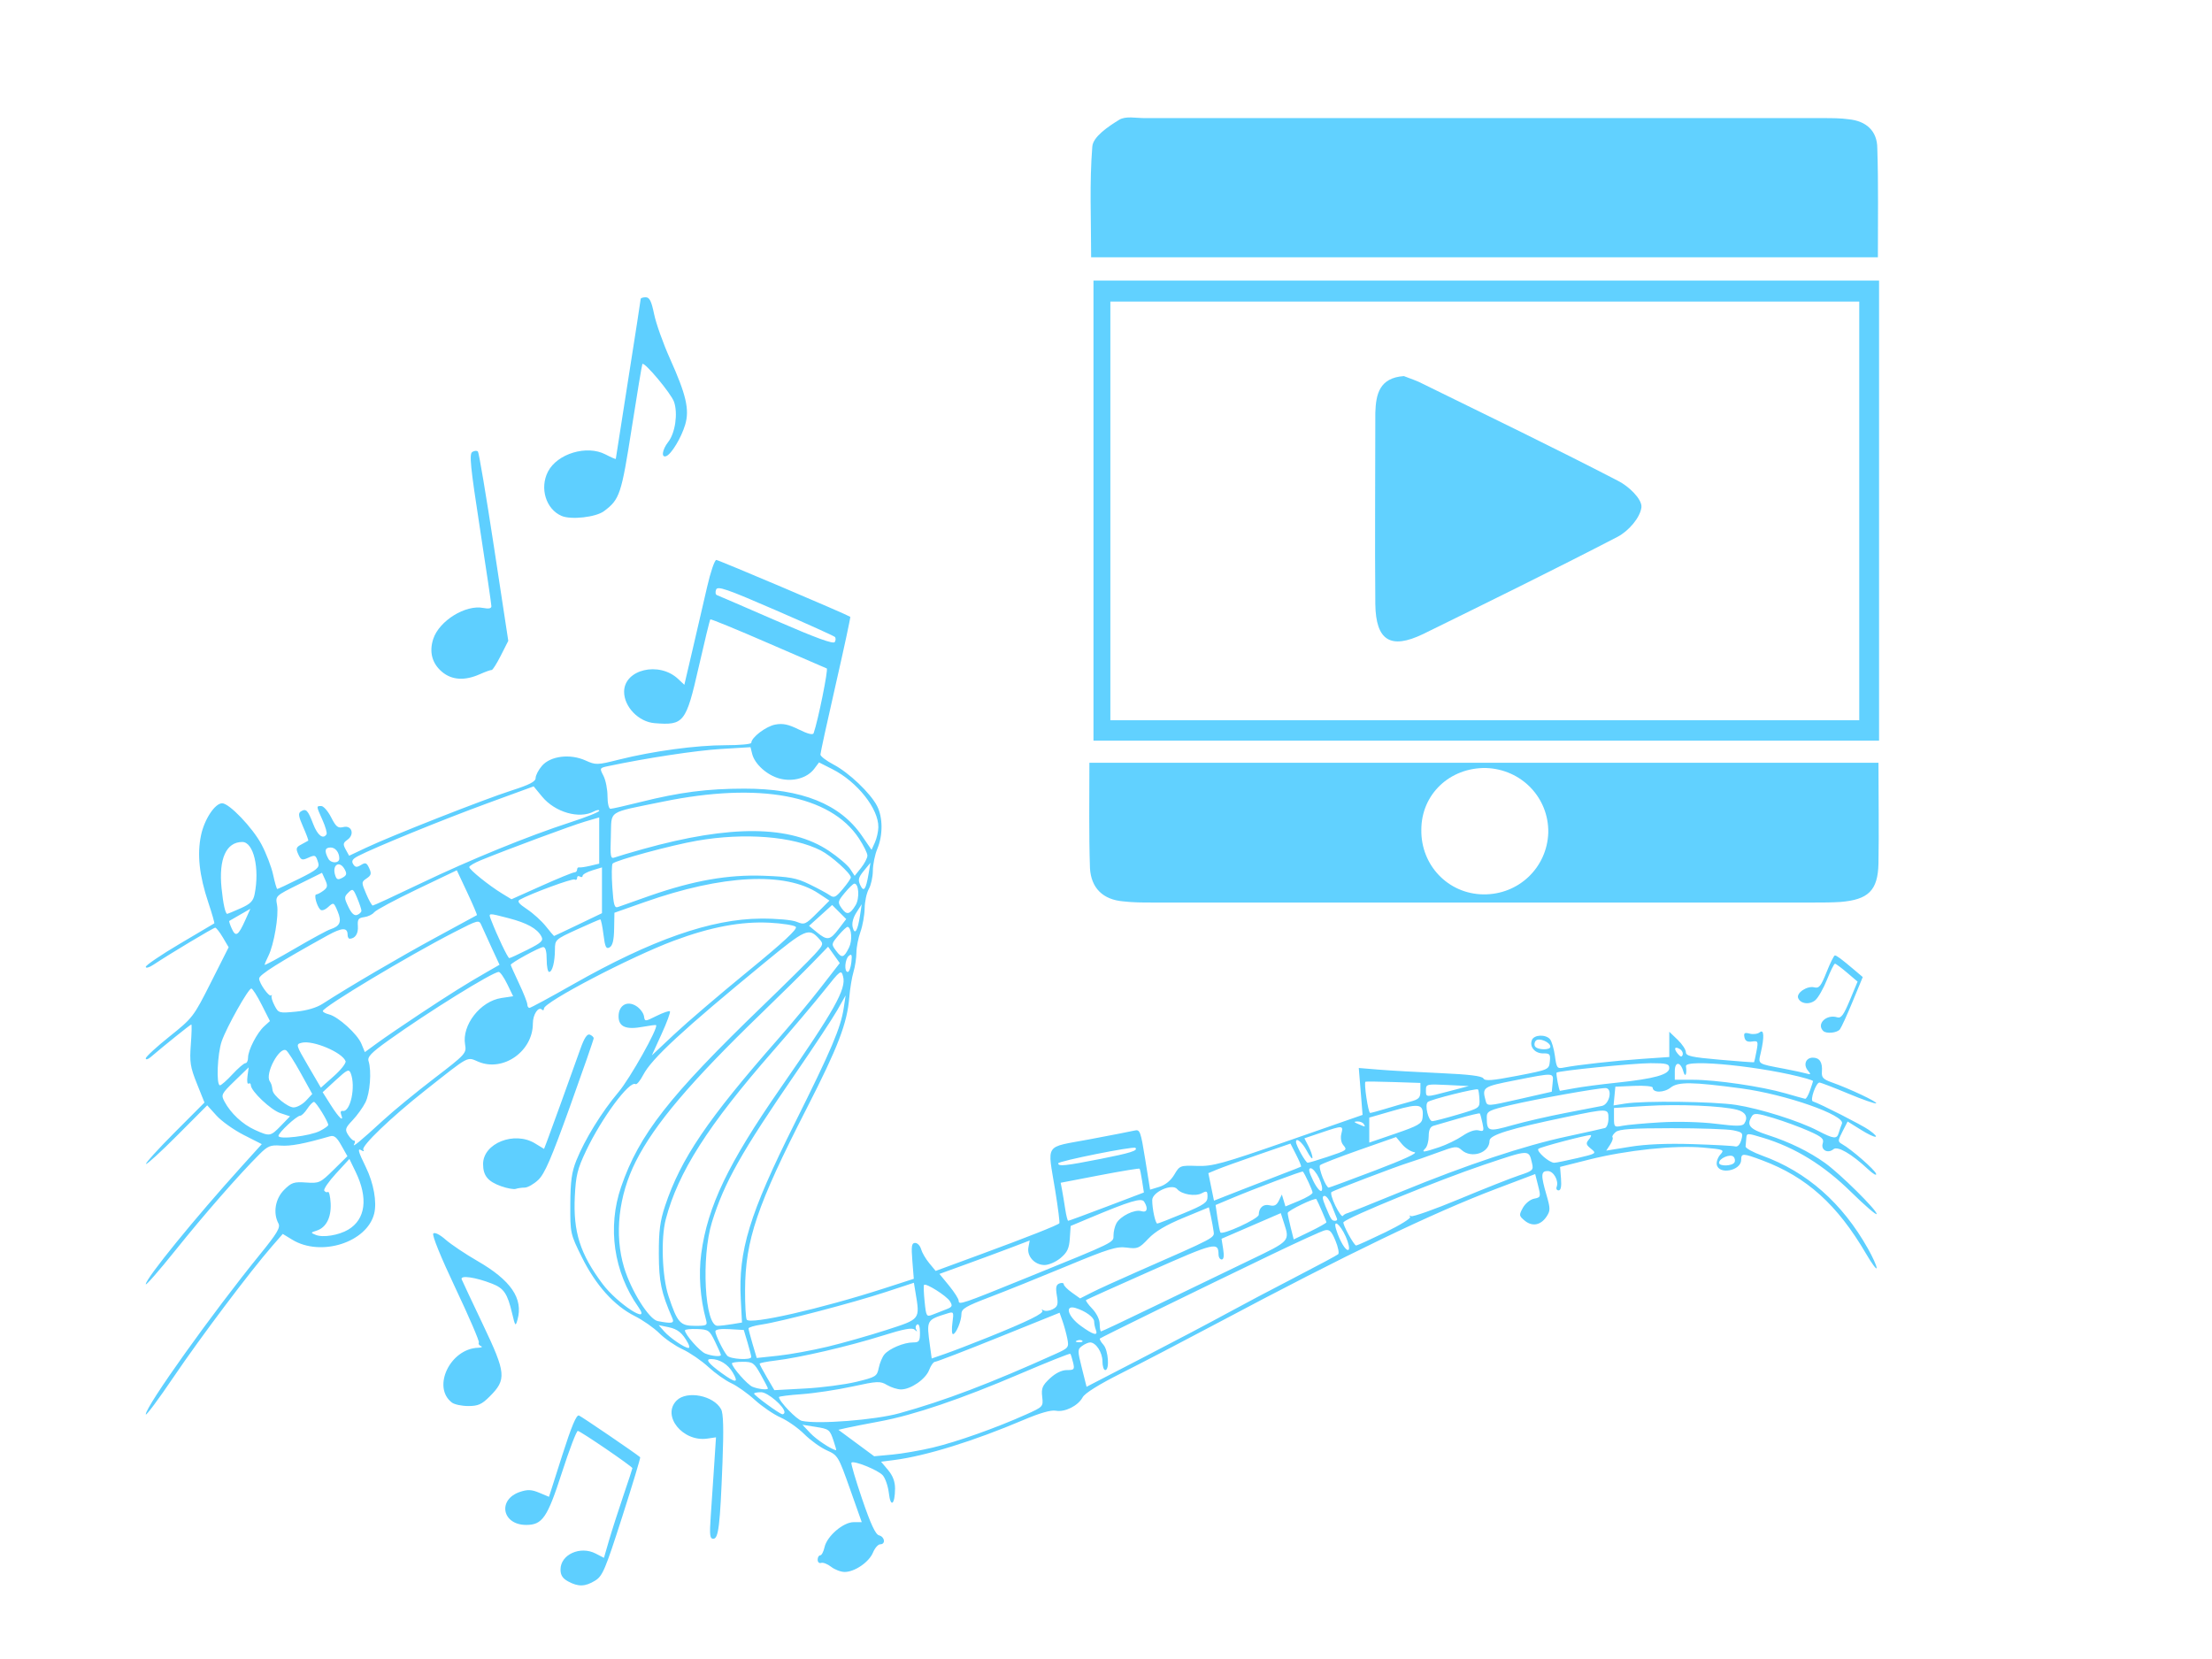 <?xml version="1.0" encoding="UTF-8" standalone="no"?><!DOCTYPE svg PUBLIC "-//W3C//DTD SVG 1.1//EN" "http://www.w3.org/Graphics/SVG/1.1/DTD/svg11.dtd"><svg width="100%" height="100%" viewBox="0 0 800 600" version="1.1" xmlns="http://www.w3.org/2000/svg" xmlns:xlink="http://www.w3.org/1999/xlink" xml:space="preserve" xmlns:serif="http://www.serif.com/" style="fill-rule:evenodd;clip-rule:evenodd;stroke-linejoin:round;stroke-miterlimit:2;"><path id="path830" d="M205.468,571.939c-1.995,-1.082 -2.75,-2.264 -2.75,-4.305c-0,-5.418 7.136,-8.655 12.718,-5.769l2.994,1.549l1.798,-6.201c0.989,-3.411 3.304,-10.633 5.144,-16.049c1.84,-5.415 3.346,-9.994 3.346,-10.175c-0,-0.609 -18.851,-13.478 -19.742,-13.478c-0.485,0 -3.071,6.78 -5.747,15.066c-5.27,16.323 -7.052,18.934 -12.924,18.934c-8.775,0 -10.458,-9.237 -2.181,-11.969c2.716,-0.896 4.146,-0.827 6.927,0.335l3.505,1.465l4.766,-14.951c3.35,-10.508 5.15,-14.804 6.059,-14.456c0.994,0.382 20.64,13.77 22.152,15.097c0.173,0.152 -2.752,9.843 -6.5,21.536c-6.169,19.243 -7.1,21.433 -9.815,23.097c-3.594,2.203 -6.068,2.272 -9.75,0.274l-0,0Zm95.135,-5.279c-1.312,-1.017 -2.948,-1.655 -3.635,-1.416c-0.688,0.239 -1.25,-0.279 -1.25,-1.15c-0,-0.87 0.414,-1.583 0.92,-1.583c0.507,0 1.213,-1.331 1.57,-2.958c0.876,-3.985 6.758,-9.042 10.519,-9.042l2.939,0l-4.274,-12.071c-4.178,-11.797 -4.368,-12.112 -8.386,-13.911c-2.261,-1.013 -5.913,-3.643 -8.116,-5.845c-2.202,-2.203 -6.052,-4.911 -8.556,-6.018c-2.503,-1.107 -6.703,-3.97 -9.334,-6.362c-2.63,-2.391 -6.474,-5.118 -8.542,-6.059c-2.068,-0.941 -5.791,-3.583 -8.272,-5.87c-2.482,-2.288 -6.686,-5.166 -9.343,-6.397c-2.656,-1.231 -6.425,-3.834 -8.376,-5.784c-1.95,-1.95 -5.954,-4.752 -8.898,-6.225c-7.424,-3.716 -14.105,-11.147 -19.118,-21.264c-4.189,-8.453 -4.233,-8.655 -4.186,-19.119c0.038,-8.394 0.489,-11.675 2.186,-15.908c3.025,-7.547 9.26,-17.658 15.21,-24.667c4.152,-4.89 14.502,-23.315 13.624,-24.251c-0.13,-0.138 -2.255,0.127 -4.724,0.588c-6.173,1.153 -8.843,0.015 -8.843,-3.769c-0,-4.058 3.166,-5.844 6.494,-3.664c1.298,0.851 2.505,2.461 2.683,3.579c0.322,2.03 0.326,2.03 4.614,-0.101c2.361,-1.173 4.514,-1.91 4.785,-1.639c0.271,0.271 -1.09,3.967 -3.025,8.213l-3.518,7.72l8.099,-7.619c4.455,-4.19 16.406,-14.411 26.558,-22.713c12.926,-10.57 18.144,-15.41 17.406,-16.147c-0.579,-0.579 -4.826,-1.251 -9.438,-1.493c-10.268,-0.539 -21.389,1.547 -34.658,6.502c-15.683,5.856 -47,22.213 -47,24.548c-0,0.594 -0.296,0.783 -0.658,0.421c-1.333,-1.333 -3.342,1.671 -3.342,4.997c-0,10.031 -10.71,17.565 -19.654,13.828c-4.333,-1.81 -2.933,-2.563 -19.346,10.397c-12.231,9.659 -23.121,20.098 -22.319,21.396c0.358,0.58 0.132,0.71 -0.527,0.302c-1.721,-1.064 -1.429,0.145 1.47,6.07c2.801,5.724 4.026,12.606 2.985,16.757c-2.613,10.411 -19.278,15.714 -29.618,9.426l-3.444,-2.094l-3.813,4.373c-7.945,9.112 -25.899,32.955 -35.625,47.311c-5.56,8.206 -10.109,14.316 -10.109,13.578c-0,-2.928 24.206,-36.833 41.326,-57.884c6.212,-7.638 7.439,-9.702 6.646,-11.184c-2.011,-3.757 -1.138,-8.936 2.042,-12.116c2.677,-2.678 3.565,-2.976 7.958,-2.673c4.754,0.328 5.137,0.152 9.95,-4.586l5.006,-4.928l-2.182,-3.882c-1.718,-3.058 -2.613,-3.758 -4.214,-3.295c-9.322,2.698 -14.136,3.603 -17.756,3.339c-3.7,-0.269 -4.664,0.131 -7.751,3.217c-7.43,7.427 -19.947,21.739 -30.275,34.619c-5.913,7.372 -10.75,12.912 -10.75,12.311c-0,-2.079 17.756,-23.898 34.73,-42.676l7.23,-7.999l-6.515,-3.307c-3.583,-1.819 -8.024,-4.977 -9.868,-7.018l-3.353,-3.712l-10.812,10.846c-5.947,5.965 -11.037,10.62 -11.312,10.345c-0.275,-0.275 4.367,-5.382 10.316,-11.349l10.815,-10.849l-2.742,-6.854c-2.397,-5.992 -2.673,-7.768 -2.193,-14.118c0.302,-3.995 0.383,-7.263 0.178,-7.263c-0.322,-0 -9.669,7.5 -14.724,11.816c-0.963,0.822 -1.75,1.022 -1.75,0.445c-0,-0.577 3.86,-4.134 8.578,-7.905c8.402,-6.715 8.71,-7.117 14.988,-19.569l6.41,-12.712l-2.087,-3.538c-1.148,-1.945 -2.397,-3.537 -2.776,-3.537c-0.647,-0 -16.305,9.386 -22.363,13.405c-1.513,1.004 -2.75,1.344 -2.75,0.757c-0,-0.588 5.512,-4.329 12.25,-8.315c6.737,-3.985 12.379,-7.323 12.536,-7.416c0.158,-0.094 -0.818,-3.492 -2.168,-7.551c-3.267,-9.824 -4.084,-17.32 -2.644,-24.257c1.204,-5.801 5.04,-11.623 7.657,-11.623c2.555,-0 10.998,8.828 14.214,14.862c1.711,3.21 3.608,8.154 4.216,10.987c0.607,2.833 1.285,5.151 1.505,5.151c0.22,-0 3.782,-1.673 7.915,-3.718c6.417,-3.176 7.424,-4.016 6.893,-5.751c-0.884,-2.883 -1.091,-2.981 -3.745,-1.772c-2.072,0.944 -2.521,0.773 -3.474,-1.318c-0.942,-2.067 -0.785,-2.564 1.125,-3.558c1.221,-0.635 2.338,-1.249 2.482,-1.364c0.144,-0.116 -0.69,-2.362 -1.853,-4.992c-1.685,-3.809 -1.85,-4.946 -0.81,-5.588c1.869,-1.156 2.529,-0.479 4.458,4.571c1.573,4.119 3.595,5.671 4.816,3.696c0.27,-0.437 -0.379,-2.736 -1.441,-5.11c-2.317,-5.174 -2.31,-5.096 -0.453,-5.096c0.814,-0 2.419,1.841 3.567,4.091c1.754,3.438 2.458,3.999 4.407,3.51c3.063,-0.769 4.18,2.702 1.479,4.598c-1.58,1.109 -1.671,1.631 -0.616,3.536l1.238,2.235l6.114,-2.891c9.16,-4.332 42.61,-17.492 52.582,-20.688c6.568,-2.104 8.75,-3.237 8.75,-4.542c-0,-0.955 1.027,-2.932 2.283,-4.392c3.071,-3.57 10.176,-4.456 15.714,-1.958c3.791,1.709 4.192,1.699 12.211,-0.31c12.296,-3.079 27.934,-5.189 38.468,-5.189c5.128,-0 9.324,-0.389 9.324,-0.864c-0,-1.932 5.291,-5.968 8.651,-6.598c2.751,-0.516 4.747,-0.101 8.545,1.779c3.267,1.616 5.091,2.065 5.353,1.318c1.599,-4.56 5.365,-23.169 4.736,-23.4c-0.432,-0.159 -10.002,-4.298 -21.266,-9.198c-11.265,-4.9 -20.643,-8.747 -20.84,-8.55c-0.197,0.198 -2.08,7.918 -4.183,17.157c-4.616,20.275 -5.368,21.233 -15.996,20.376c-5.736,-0.463 -11,-5.892 -11,-11.345c-0,-8.098 12.653,-11.107 19.532,-4.644l2.251,2.114l3.003,-12.823c1.652,-7.052 4.007,-17.21 5.232,-22.572c1.226,-5.363 2.723,-9.75 3.329,-9.75c0.823,-0 46.849,19.535 48.443,20.561c0.16,0.103 -2.202,11.101 -5.25,24.44c-3.047,13.339 -5.54,24.759 -5.54,25.377c-0,0.619 2.137,2.247 4.75,3.618c5.551,2.914 13.319,10.303 15.729,14.964c2.119,4.098 2.162,10.568 0.104,15.495c-0.871,2.084 -1.599,5.647 -1.619,7.917c-0.019,2.27 -0.678,5.253 -1.464,6.628c-0.786,1.375 -1.465,4.525 -1.509,7c-0.043,2.475 -0.728,6.3 -1.52,8.5c-0.793,2.2 -1.448,5.578 -1.456,7.507c-0.008,1.928 -0.486,5.078 -1.062,7c-0.575,1.921 -1.255,6.05 -1.511,9.175c-0.772,9.424 -4.059,17.99 -15.43,40.205c-17.955,35.077 -22.186,47.565 -22.265,65.72c-0.023,5.284 0.243,10.068 0.592,10.632c1.185,1.918 26.887,-3.929 49.795,-11.329l10.633,-3.435l-0.52,-6.488c-0.432,-5.38 -0.26,-6.487 1.007,-6.487c0.841,-0 1.808,1.012 2.148,2.25c0.341,1.237 1.666,3.516 2.946,5.063l2.327,2.813l16.412,-6.039c16.637,-6.12 27.661,-10.477 28.322,-11.193c0.2,-0.217 -0.475,-5.569 -1.501,-11.894c-2.822,-17.393 -4.188,-15.351 12.342,-18.456c7.837,-1.472 15.196,-2.904 16.353,-3.182c1.966,-0.472 2.219,0.211 3.864,10.438l1.761,10.943l3.386,-1.04c2.148,-0.659 4.111,-2.267 5.369,-4.398c1.941,-3.291 2.111,-3.356 8.249,-3.15c5.608,0.187 9.086,-0.773 33.058,-9.125l26.789,-9.334l-0.688,-8.48l-0.688,-8.479l7.399,0.604c4.069,0.332 14.044,0.896 22.166,1.253c10.291,0.453 14.99,1.034 15.5,1.917c0.579,1.002 3.139,0.802 12.232,-0.953c11.436,-2.207 11.501,-2.236 11.798,-5.182c0.264,-2.627 -0.004,-2.957 -2.374,-2.919c-3.007,0.049 -5.06,-2.357 -4.115,-4.821c0.759,-1.978 5.009,-2.162 6.567,-0.285c0.617,0.743 1.411,3.465 1.765,6.048c0.605,4.414 0.801,4.666 3.251,4.179c4.762,-0.948 18.477,-2.47 28.358,-3.147l9.75,-0.669l-0,-9.136l3,2.874c1.65,1.581 3,3.615 3,4.521c-0,1.381 1.977,1.821 12.25,2.723c6.737,0.591 12.322,1.003 12.411,0.916c0.088,-0.088 0.483,-1.885 0.877,-3.994c0.675,-3.618 0.583,-3.816 -1.637,-3.5c-1.668,0.237 -2.461,-0.217 -2.728,-1.559c-0.305,-1.541 0.053,-1.781 1.924,-1.292c1.264,0.331 2.885,0.115 3.601,-0.479c1.571,-1.304 1.726,1.631 0.39,7.382c-0.976,4.204 -1.382,3.925 8.412,5.782c3.3,0.626 6.896,1.397 7.992,1.713c1.746,0.504 1.824,0.374 0.638,-1.056c-1.74,-2.096 -0.761,-4.657 1.779,-4.657c2.45,-0 3.541,1.668 3.286,5.02c-0.164,2.145 0.433,2.801 3.554,3.909c6.488,2.303 16.588,7.067 16.073,7.582c-0.272,0.272 -4.805,-1.307 -10.074,-3.508c-5.268,-2.202 -9.968,-4.003 -10.444,-4.003c-1.251,-0 -3.51,6.431 -2.391,6.805c2.849,0.949 17.806,8.571 20.285,10.336c4.651,3.312 2.486,3.288 -2.847,-0.03l-4.851,-3.02l-1.853,3.608c-1.721,3.353 -1.733,3.674 -0.175,4.547c3.404,1.905 11.881,9.302 12.325,10.755c0.252,0.825 -1.062,0.082 -2.919,-1.65c-6,-5.596 -11.002,-8.492 -12.509,-7.241c-2.037,1.69 -4.631,0.291 -3.876,-2.089c0.531,-1.672 -0.287,-2.396 -5.12,-4.534c-3.164,-1.399 -8.866,-3.489 -12.673,-4.645c-5.779,-1.756 -7.065,-1.875 -7.795,-0.722c-2.103,3.321 -0.951,4.693 5.758,6.861c7.833,2.53 14.93,6.003 20.693,10.126c5.385,3.853 18.644,16.953 18.644,18.421c-0,0.625 -4.163,-2.95 -9.25,-7.945c-9.924,-9.743 -20.242,-16.098 -31.845,-19.61c-5.766,-1.746 -5.909,-1.744 -6.055,0.12c-0.083,1.049 -0.195,2.408 -0.25,3.019c-0.055,0.611 2.65,2.107 6.012,3.324c16.135,5.843 28.926,17.095 38.245,33.646c1.729,3.069 3.143,6.212 3.143,6.984c-0,0.772 -1.721,-1.542 -3.824,-5.141c-10.381,-17.764 -21.516,-27.792 -37.501,-33.772c-7.059,-2.642 -7.675,-2.657 -7.675,-0.187c-0,3.934 -8.104,5.504 -8.828,1.711c-0.191,-1.004 0.392,-2.642 1.297,-3.641c1.571,-1.737 1.295,-1.848 -6.295,-2.519c-10.197,-0.903 -27.645,0.937 -41.174,4.342l-10.5,2.642l0.336,4.25c0.222,2.813 -0.068,4.25 -0.857,4.25c-0.656,0 -0.979,-0.562 -0.717,-1.25c0.855,-2.247 -1.113,-5.75 -3.23,-5.75c-2.464,0 -2.539,1.447 -0.448,8.643c1.421,4.887 1.428,5.69 0.065,7.77c-2.089,3.189 -5.177,3.796 -7.903,1.555c-2.116,-1.74 -2.157,-2.009 -0.71,-4.654c0.852,-1.556 2.661,-3.031 4.06,-3.31c2.433,-0.486 2.485,-0.655 1.464,-4.707l-1.06,-4.203l-14,5.303c-23.044,8.728 -54.102,23.684 -101,48.638c-12.1,6.438 -27.716,14.577 -34.702,18.085c-8.048,4.042 -13.165,7.236 -13.965,8.715c-1.67,3.09 -6.447,5.473 -9.711,4.845c-1.703,-0.327 -5.777,0.837 -11.622,3.323c-17.984,7.647 -35.355,13.035 -46.783,14.512l-4.783,0.618l2.533,3.01c1.715,2.039 2.528,4.196 2.518,6.684c-0.025,5.844 -1.623,7.076 -2.227,1.716c-0.287,-2.543 -1.295,-5.479 -2.241,-6.524c-1.717,-1.897 -10.451,-5.418 -11.31,-4.559c-0.25,0.25 1.49,6.164 3.867,13.142c3.095,9.088 4.833,12.823 6.124,13.16c2.102,0.55 2.454,3.238 0.423,3.238c-0.758,0 -1.936,1.346 -2.617,2.991c-1.434,3.46 -6.617,7.009 -10.237,7.009c-1.374,0 -3.571,-0.833 -4.882,-1.85l-0,-0.002Zm36.847,-43.149c8.599,-2.041 22.815,-7.086 33.581,-11.916c6.26,-2.809 6.311,-2.864 5.891,-6.455c-0.358,-3.069 0.069,-4.082 2.792,-6.626c2.05,-1.914 4.271,-3.003 6.128,-3.003c2.672,0 2.859,-0.228 2.254,-2.75c-0.363,-1.512 -0.812,-2.928 -0.998,-3.145c-0.186,-0.218 -8.335,3.028 -18.109,7.212c-21.297,9.117 -38.561,14.976 -50.771,17.231c-4.95,0.914 -10.35,1.975 -12,2.357l-3,0.695l6.471,4.782l6.47,4.781l6.53,-0.604c3.591,-0.332 10.233,-1.484 14.761,-2.559Zm-35.921,-2.25c-1.438,-4.309 -1.596,-4.431 -6.811,-5.256l-4.5,-0.712l2.875,3.045c2.217,2.348 7.699,5.964 9.323,6.15c0.109,0.012 -0.29,-1.439 -0.887,-3.227Zm23.689,-10.122c16.37,-4.525 33.086,-10.879 56.718,-21.561c4.493,-2.031 4.689,-2.286 4.093,-5.35c-0.345,-1.769 -1.118,-4.622 -1.719,-6.338l-1.092,-3.122l-22,8.87c-12.1,4.878 -22.464,8.87 -23.031,8.871c-0.567,0.001 -1.532,1.33 -2.145,2.953c-1.252,3.319 -6.623,7.04 -10.17,7.045c-1.29,0.002 -3.563,-0.715 -5.05,-1.594c-2.51,-1.482 -3.421,-1.442 -12.655,0.563c-5.472,1.188 -13.662,2.423 -18.199,2.746c-4.538,0.322 -8.25,0.792 -8.25,1.044c-0,1.508 6.433,8.197 8.282,8.611c5.785,1.296 26.428,-0.308 35.218,-2.738Zm-41.5,-0.405c-0,-2.021 -6.081,-7.223 -8.444,-7.223c-1.406,0 -2.556,0.221 -2.556,0.49c-0,0.661 9.302,7.454 10.25,7.485c0.412,0.015 0.75,-0.325 0.75,-0.752Zm-6,-8.597c-0,-0.206 -1.164,-2.456 -2.586,-5c-2.388,-4.273 -2.884,-4.626 -6.5,-4.626c-2.153,0 -3.914,0.255 -3.914,0.567c-0,1.364 5.588,7.722 7.449,8.476c2.145,0.869 5.551,1.226 5.551,0.583Zm31.965,-2.372c7.084,-1.719 7.498,-1.975 8.122,-5.026c0.362,-1.769 1.277,-3.963 2.035,-4.877c1.756,-2.116 7.068,-4.351 10.346,-4.351c2.235,0 2.532,-0.417 2.532,-3.559c-0,-2.156 -0.401,-3.311 -1.017,-2.931c-0.559,0.346 -0.718,1.16 -0.353,1.809c0.492,0.876 0.349,0.893 -0.55,0.065c-0.902,-0.831 -3.946,-0.256 -11.896,2.247c-11.956,3.763 -29.727,7.887 -38.434,8.918c-3.163,0.375 -5.75,0.887 -5.75,1.138c-0,0.251 1.202,2.509 2.672,5.017l2.672,4.56l11.078,-0.6c6.093,-0.33 14.437,-1.415 18.543,-2.411l-0,0.001Zm134.035,-24.761c5.225,-2.865 16.25,-8.694 24.5,-12.954c8.25,-4.259 15.341,-8.062 15.758,-8.45c0.416,-0.387 -0.034,-2.604 -1,-4.925c-1.431,-3.434 -2.147,-4.126 -3.844,-3.714c-1.148,0.278 -9.698,4.168 -19,8.643c-27.216,13.094 -61.88,30.052 -62.325,30.49c-0.225,0.223 0.337,1.231 1.25,2.24c1.79,1.977 2.308,9.177 0.661,9.177c-0.55,0 -1,-1.427 -1,-3.171c-0,-3.218 -2.361,-6.829 -4.464,-6.829c-0.635,0 -1.944,0.578 -2.911,1.284c-1.665,1.219 -1.669,1.632 -0.064,8.019l1.692,6.735l20.623,-10.668c11.343,-5.867 24.899,-13.012 30.124,-15.877l-0,0Zm-178.694,21.401c-1.743,-2.997 -4.817,-4.894 -7.93,-4.894c-2.102,0 -0.838,1.653 3.874,5.066c5.189,3.759 6.315,3.711 4.056,-0.172l0,0Zm6.679,-5.644c-0.008,-0.412 -0.619,-2.775 -1.356,-5.25l-1.341,-4.5l-5.144,-0.302c-3.263,-0.192 -5.144,0.1 -5.144,0.799c-0,1.236 2.717,6.835 4.247,8.753c1.06,1.328 8.763,1.769 8.738,0.5l-0,0Zm27.603,-3.707c5.548,-1.335 15.111,-4.05 21.25,-6.035c12.413,-4.013 12.181,-3.715 10.554,-13.549l-0.586,-3.54l-10.153,3.341c-11.813,3.888 -38.017,10.756 -44.903,11.769c-2.613,0.384 -4.75,1.015 -4.75,1.403c-0,0.388 0.667,2.952 1.482,5.698l1.483,4.993l7.767,-0.827c4.272,-0.455 12.307,-1.919 17.856,-3.253Zm57.912,-3.338c14.643,-5.897 20.554,-8.808 19.73,-9.719c-0.402,-0.443 -0.177,-0.489 0.499,-0.1c0.676,0.389 2.173,0.202 3.325,-0.415c1.768,-0.946 1.996,-1.716 1.455,-4.914c-0.495,-2.93 -0.284,-3.929 0.925,-4.393c0.861,-0.331 1.566,-0.196 1.566,0.299c-0,0.496 1.332,1.85 2.961,3.009l2.961,2.109l4.106,-2.095c2.258,-1.152 9.588,-4.501 16.289,-7.442c29.041,-12.747 28.208,-12.306 27.876,-14.769c-0.169,-1.251 -0.619,-3.71 -1,-5.463l-0.693,-3.189l-9.179,3.791c-6.368,2.631 -10.27,4.949 -12.743,7.572c-3.298,3.496 -3.88,3.737 -7.783,3.213c-3.654,-0.49 -6.56,0.408 -21.757,6.723c-9.646,4.008 -22.15,9.04 -27.787,11.183c-8.716,3.313 -10.249,4.224 -10.25,6.098c-0.002,2.573 -1.987,7.297 -3.067,7.297c-0.409,0 -0.496,-1.851 -0.192,-4.114c0.533,-3.973 0.469,-4.088 -1.845,-3.366c-7.588,2.366 -7.566,2.325 -6.274,11.744l0.622,4.544l5.128,-1.788c2.82,-0.983 9.627,-3.6 15.127,-5.815l-0,0Zm-96.5,6.322c-0,-0.261 -0.956,-2.44 -2.123,-4.843c-1.999,-4.113 -2.379,-4.379 -6.5,-4.534c-2.408,-0.092 -4.377,0.133 -4.377,0.498c-0,1.47 5.349,7.55 7.355,8.36c2.371,0.956 5.645,1.258 5.645,0.519Zm-11.892,-4.277c-2.04,-3.712 -3.733,-5.088 -7.108,-5.781l-3.5,-0.719l2,2.268c2.064,2.341 7.399,5.972 8.785,5.978c0.432,0.002 0.352,-0.783 -0.177,-1.746l0,0Zm142.621,-0.854c-0.332,-0.332 -1.195,-0.368 -1.917,-0.079c-0.798,0.319 -0.561,0.556 0.604,0.604c1.055,0.044 1.645,-0.193 1.313,-0.525l-0,-0Zm4.878,-3.978c-0.334,-0.87 -0.607,-2.209 -0.607,-2.977c-0,-1.521 -3.196,-3.843 -6.75,-4.904c-4.035,-1.204 -2.778,3.069 1.9,6.457c4.616,3.344 6.369,3.801 5.457,1.424Zm22.158,-8.985c10.854,-5.262 25.922,-12.533 33.485,-16.157c14.616,-7.005 14.523,-6.905 12.423,-13.408l-1.173,-3.633l-10.715,4.633l-10.715,4.632l0.593,3.75c0.39,2.467 0.206,3.75 -0.536,3.75c-0.62,0 -1.134,-0.787 -1.143,-1.75c-0.041,-4.741 -1.189,-4.465 -24.551,5.891c-12.613,5.591 -23.125,10.327 -23.36,10.523c-0.235,0.196 0.777,1.614 2.25,3.151c1.549,1.618 2.677,3.93 2.677,5.49c-0,1.482 0.232,2.695 0.515,2.695c0.283,0 9.396,-4.305 20.25,-9.567Zm-163.15,5.317c-2.107,-7.671 -2.73,-16.356 -1.714,-23.902c2.294,-17.047 9.665,-32.442 28.636,-59.807c19.612,-28.292 23.869,-35.876 22.663,-40.385c-0.68,-2.543 -0.918,-2.366 -6.856,5.105c-3.382,4.256 -11.66,14.039 -18.394,21.739c-23.656,27.049 -34.422,43.935 -38.891,61c-1.813,6.92 -1.304,20.829 1.015,27.782c3.211,9.623 4.189,10.718 9.565,10.718c4.281,0 4.552,-0.153 3.976,-2.25Zm9.45,1.638l3.566,-0.59l-0.436,-8.298c-0.928,-17.687 3.093,-30.856 19.405,-63.542c13.404,-26.861 16.763,-34.763 17.837,-41.958l0.671,-4.5l-2.976,5.268c-1.638,2.897 -8.312,13.022 -14.833,22.5c-19.918,28.952 -26.088,39.913 -30.528,54.232c-3.947,12.734 -2.614,37.519 2.017,37.489c0.942,-0.008 3.316,-0.276 5.277,-0.601Zm-21.612,-2.138c-4.05,-9.322 -4.862,-13.18 -4.894,-23.25c-0.027,-8.351 0.437,-11.912 2.266,-17.402c5.679,-17.046 15.314,-31.26 41.053,-60.56c4.608,-5.246 11.471,-13.519 15.249,-18.385l6.871,-8.847l-4.221,-5.927l-5.639,5.825c-3.101,3.205 -11.448,11.444 -18.548,18.311c-25.624,24.779 -38.539,40.014 -45.344,53.485c-6.27,12.411 -7.833,26.52 -4.254,38.392c2.551,8.465 9.04,18.794 12.182,19.392c5.139,0.98 6.075,0.797 5.279,-1.034Zm99.066,-3.232c2.191,-0.855 2.361,-1.236 1.307,-2.925c-1.217,-1.947 -8.621,-6.632 -9.342,-5.91c-0.212,0.211 -0.122,2.923 0.198,6.026c0.562,5.447 0.664,5.609 2.95,4.716c1.302,-0.509 3.501,-1.367 4.887,-1.907Zm-111.323,-0.768c-8.974,-12.722 -11.304,-28.904 -6.268,-43.541c6.5,-18.892 17.312,-32.724 51.029,-65.283c8.501,-8.209 17,-16.623 18.886,-18.697c3.308,-3.639 3.366,-3.84 1.66,-5.725c-3.703,-4.092 -4.773,-3.622 -19.702,8.65c-29.788,24.485 -40.854,34.723 -43.916,40.631c-1.079,2.082 -2.322,3.564 -2.761,3.292c-2.178,-1.346 -12.214,12.194 -17.877,24.119c-3.138,6.607 -3.709,8.921 -4.072,16.517c-0.613,12.816 1.897,20.725 10.031,31.619c5.349,7.163 17.793,15.228 12.99,8.418Zm140.804,-10.803c32.013,-13.008 31,-12.511 31,-15.211c-0,-1.302 0.463,-3.233 1.029,-4.291c1.401,-2.618 6.633,-5.187 9.021,-4.429c2.105,0.668 2.592,-0.953 1.028,-3.423c-0.949,-1.499 -5.007,-0.276 -20.078,6.05l-6.5,2.728l-0.303,4.52c-0.242,3.599 -0.92,5.039 -3.327,7.065c-1.663,1.399 -4.27,2.544 -5.792,2.544c-3.579,0 -6.472,-3.163 -5.853,-6.399l0.472,-2.47l-6.599,2.518c-3.629,1.385 -10.975,4.105 -16.325,6.045l-9.727,3.527l3.477,4.242c1.912,2.334 3.477,4.79 3.477,5.458c-0,1.624 0.9,1.319 25,-8.474l-0,0Zm114.998,-14.701c-2.076,-4.636 -4.714,-6.62 -3.477,-2.614c1.316,4.258 3.545,7.945 4.462,7.378c0.494,-0.305 0.051,-2.449 -0.985,-4.764Zm14.299,-1.585c5.389,-2.602 9.439,-5.126 9,-5.607c-0.438,-0.481 -0.296,-0.589 0.317,-0.239c0.613,0.35 8.488,-2.438 17.5,-6.194c9.012,-3.756 18.748,-7.606 21.634,-8.555c4.914,-1.616 5.209,-1.897 4.612,-4.396c-1.198,-5.02 -0.683,-5.036 -17.361,0.569c-16.03,5.388 -48.863,18.791 -50.816,20.745c-0.532,0.532 3.797,8.521 4.587,8.463c0.401,-0.03 5.138,-2.183 10.527,-4.785l0,-0.001Zm-21.297,-3.619c-0,-0.383 -2.936,-7.158 -3.624,-8.361c-0.393,-0.689 -10.376,4.122 -10.376,4.999c-0,0.514 0.489,2.876 1.086,5.25l1.087,4.315l5.913,-2.865c3.253,-1.575 5.914,-3.078 5.914,-3.338Zm-353.811,2.687c6.316,-3.73 7.321,-11.412 2.733,-20.889l-2.273,-4.695l-4.834,5.258c-2.659,2.891 -4.574,5.679 -4.256,6.194c0.319,0.514 0.915,0.728 1.326,0.474c0.411,-0.254 0.852,1.583 0.982,4.081c0.266,5.15 -1.614,8.815 -5.091,9.92c-2.201,0.7 -2.21,0.751 -0.276,1.538c2.586,1.053 8.269,0.138 11.689,-1.881l0,-0Zm329.337,-5.403c0.052,-2.581 1.675,-3.992 3.938,-3.424c1.663,0.417 2.528,-0.015 3.335,-1.669l1.09,-2.233l0.648,2.156l0.647,2.157l4.908,-2.04c2.699,-1.122 4.908,-2.452 4.908,-2.956c-0,-0.773 -2.728,-6.697 -3.504,-7.61c-0.262,-0.308 -17.24,6.066 -26.285,9.869l-5.289,2.223l0.666,4.601c0.367,2.53 0.846,4.914 1.065,5.297c0.649,1.134 13.844,-4.925 13.873,-6.371Zm-27.314,-0.468c7.587,-3.145 8.788,-3.97 8.788,-6.035c-0,-2.106 -0.247,-2.261 -2.059,-1.291c-2.383,1.275 -7.298,0.449 -8.914,-1.499c-1.785,-2.15 -9.027,1.054 -9.027,3.994c-0,3.187 1.146,8.473 1.837,8.473c0.323,0 4.542,-1.639 9.375,-3.642Zm-27.692,-2.475l13.466,-5.116l-0.632,-4.134c-0.348,-2.273 -0.761,-4.287 -0.919,-4.475c-0.158,-0.188 -6.643,0.88 -14.413,2.373l-14.127,2.715l0.499,2.627c0.274,1.445 0.787,4.54 1.14,6.877c0.353,2.338 0.839,4.25 1.081,4.25c0.241,0 6.499,-2.302 13.905,-5.117Zm83.308,4.367c-0.186,-0.412 -0.989,-2.437 -1.784,-4.5c-0.795,-2.062 -2.008,-3.75 -2.694,-3.75c-0.943,0 -0.867,0.918 0.308,3.75c2.029,4.889 2.269,5.25 3.484,5.25c0.563,0 0.872,-0.337 0.686,-0.75l0,0Zm3.672,-1.965c0.55,-0.118 9.325,-3.629 19.5,-7.801c23.945,-9.818 44.386,-16.623 60,-19.976c6.875,-1.476 13.062,-2.855 13.75,-3.064c0.687,-0.21 1.25,-1.745 1.25,-3.412c-0,-3.736 -0.034,-3.738 -15.28,-0.565c-20.396,4.244 -27.72,6.508 -27.72,8.571c-0,4.422 -6.543,6.591 -10.119,3.355c-1.639,-1.484 -2.302,-1.413 -8.579,0.914c-3.741,1.387 -8.602,3.077 -10.802,3.755c-4.284,1.321 -26.338,9.72 -27.649,10.53c-0.433,0.268 0.186,2.491 1.376,4.94c1.19,2.449 2.413,4.119 2.718,3.711c0.305,-0.409 1.005,-0.84 1.555,-0.958Zm-22.5,-14.564c3.025,-1.144 5.644,-2.18 5.819,-2.303c0.176,-0.123 -0.611,-2.05 -1.75,-4.282l-2.071,-4.059l-11.733,4.046c-6.454,2.225 -13.136,4.632 -14.85,5.348l-3.115,1.302l1.018,4.972l1.019,4.973l10.081,-3.959c5.545,-2.177 12.557,-4.894 15.582,-6.038Zm12.368,1.926c-0.956,-2.006 -2.325,-3.647 -3.041,-3.647c-0.938,0 -0.69,1.258 0.885,4.501c1.209,2.487 2.569,4.118 3.041,3.646c0.472,-0.472 0.076,-2.485 -0.885,-4.5Zm20.362,-2.897c10.389,-3.95 15.578,-6.363 14.103,-6.558c-1.283,-0.169 -3.301,-1.47 -4.484,-2.892l-2.151,-2.585l-13.342,4.685c-7.338,2.577 -13.707,5.051 -14.153,5.496c-0.749,0.75 2.09,8.104 3.129,8.104c0.254,0 7.858,-2.812 16.898,-6.25Zm-99.475,-4.114c10.882,-2.142 13.732,-3.045 12.661,-4.012c-0.733,-0.662 -27.916,4.79 -27.916,5.598c-0,1.186 2.477,0.929 15.255,-1.586Zm229.299,1.277c0.369,-0.598 0.219,-1.54 -0.334,-2.093c-1.137,-1.137 -5.22,0.596 -5.22,2.215c-0,1.327 4.722,1.223 5.553,-0.122l0.001,-0Zm-147.273,-2.004c7.389,-2.484 7.344,-2.45 5.75,-4.372c-0.726,-0.874 -0.989,-2.57 -0.624,-4.024c0.763,-3.041 0.577,-3.052 -7.195,-0.427l-6.175,2.085l1.481,2.865c0.815,1.576 1.462,3.45 1.437,4.164c-0.022,0.715 -0.935,-0.387 -2.023,-2.45c-1.651,-3.126 -3.932,-5.031 -3.932,-3.284c-0,1.306 3.486,7.534 4.216,7.534c0.466,0 3.645,-0.941 7.065,-2.091Zm90.38,0.442c7.017,-1.641 7.118,-1.709 5.032,-3.398c-1.819,-1.473 -1.934,-1.958 -0.788,-3.338c0.737,-0.888 1.027,-1.615 0.644,-1.615c-1.825,0 -18.15,4.306 -18.871,4.978c-0.884,0.824 3.864,5.014 5.707,5.035c0.613,0.008 4.337,-0.741 8.276,-1.662Zm-49.946,-3.938c2.631,-0.873 6.463,-2.728 8.514,-4.122c2.32,-1.576 4.518,-2.329 5.813,-1.99c1.88,0.491 2.016,0.235 1.403,-2.628c-0.373,-1.745 -0.808,-3.317 -0.966,-3.494c-0.158,-0.176 -3.593,0.64 -7.634,1.815c-4.04,1.174 -8.133,2.362 -9.095,2.638c-1.202,0.346 -1.75,1.515 -1.75,3.736c-0,1.777 -0.54,3.772 -1.2,4.432c-1.575,1.575 -0.822,1.516 4.915,-0.387Zm91.785,-1.145c7.7,0.245 14.624,0.623 15.386,0.839c0.832,0.236 1.695,-0.696 2.156,-2.329c0.716,-2.531 0.513,-2.777 -2.886,-3.5c-2.011,-0.428 -12.03,-0.774 -22.264,-0.768c-14.36,0.008 -18.988,0.325 -20.274,1.392c-0.917,0.761 -1.429,1.621 -1.139,1.911c0.29,0.29 -0.104,1.491 -0.875,2.668l-1.402,2.14l8.649,-1.399c5.729,-0.928 13.374,-1.25 22.649,-0.954Zm-473.474,-8.768c3.59,-3.3 11.816,-10.05 18.281,-15c11.378,-8.712 11.736,-9.102 11.188,-12.197c-1.248,-7.051 5.504,-15.73 13.128,-16.874l4.25,-0.637l-2.136,-4.396c-1.175,-2.418 -2.554,-4.396 -3.065,-4.396c-2.226,0 -25.566,14.481 -39.936,24.778c-6.206,4.447 -7.641,5.947 -7.154,7.48c1.144,3.607 0.535,11.615 -1.137,14.93c-0.918,1.822 -3.006,4.722 -4.639,6.444c-2.651,2.796 -2.828,3.36 -1.648,5.25c0.728,1.165 1.691,2.118 2.141,2.118c0.45,0 0.49,0.563 0.088,1.25c-0.915,1.564 2.26,-1.047 10.639,-8.75l0,0Zm375.733,-0.65c0.563,-5.109 -0.859,-5.478 -10.444,-2.716l-8.815,2.541l-0,9.041l9.5,-3.258c8.135,-2.791 9.537,-3.596 9.759,-5.608Zm-398.734,4.637c1.636,-0.846 2.975,-1.803 2.975,-2.126c-0,-1.227 -4.404,-8.361 -5.161,-8.361c-0.436,0 -1.53,1.125 -2.431,2.5c-0.901,1.375 -2.049,2.5 -2.55,2.5c-1.281,0 -7.858,6.113 -7.858,7.303c-0,1.424 11.432,0.042 15.025,-1.816Zm549.245,0.763c0.276,-0.962 0.806,-2.484 1.178,-3.381c1.258,-3.043 -20.342,-10.602 -36.448,-12.755c-17.761,-2.374 -22.781,-2.432 -25.498,-0.295c-2.46,1.936 -6.502,1.947 -6.502,0.019c-0,-0.511 -3.038,-0.796 -6.75,-0.633l-6.75,0.296l-0.324,3.389l-0.324,3.39l4.232,-0.677c6.7,-1.071 31.985,-0.765 40.061,0.486c8.665,1.342 22.768,5.789 29.548,9.317c5.776,3.006 6.918,3.133 7.576,0.845l0.001,-0.001Zm-563.375,-2.642l3.288,-3.392l-3.526,-1.164c-3.429,-1.132 -10.657,-7.991 -10.657,-10.114c-0,-0.581 -0.369,-0.828 -0.819,-0.55c-0.451,0.279 -0.625,-0.932 -0.388,-2.691l0.432,-3.197l-5.057,4.908c-4.846,4.703 -4.999,5.015 -3.678,7.5c2.229,4.191 6.508,8.187 10.906,10.185c5.456,2.477 5.695,2.44 9.499,-1.485Zm464.605,-4.611c6.05,-1.154 11.96,-2.296 13.135,-2.538c2.805,-0.577 3.981,-6.459 1.291,-6.459c-2.916,0 -24.817,3.915 -34.124,6.1c-7.966,1.871 -8.802,2.288 -8.802,4.402c-0,5.261 0.466,5.406 9.304,2.909c4.508,-1.273 13.146,-3.259 19.196,-4.414Zm-73,4.003c-0.34,-0.55 -1.379,-0.968 -2.309,-0.93c-1.379,0.058 -1.322,0.229 0.309,0.93c2.676,1.15 2.711,1.15 2,0l-0,0Zm107.302,-0.605c6.258,-0.371 14.605,-0.153 20.114,0.526c7.588,0.935 9.577,0.91 10.248,-0.13c1.432,-2.219 0.449,-4.117 -2.549,-4.918c-5.428,-1.452 -21.357,-2.129 -32.989,-1.402l-11.626,0.727l-0,3.526c-0,3.398 0.111,3.504 3.052,2.916c1.678,-0.336 7.866,-0.896 13.75,-1.245l-0,-0Zm-73.302,-2.799c7.908,-2.33 7.998,-2.394 7.844,-5.549c-0.085,-1.755 -0.321,-3.357 -0.525,-3.561c-0.527,-0.527 -17.147,3.638 -18.17,4.554c-1.184,1.06 0.247,6.965 1.68,6.936c0.644,-0.011 4.771,-1.084 9.171,-2.38Zm-403.857,-0.084c-0.317,-0.824 -0.066,-1.382 0.561,-1.25c2.796,0.588 4.818,-8.808 2.929,-13.608c-0.645,-1.638 -1.259,-1.355 -5.44,2.5l-4.712,4.346l3.011,4.75c2.918,4.603 4.816,6.299 3.651,3.262Zm377.857,-2.051c2.75,-0.834 6.687,-1.972 8.75,-2.528c3.236,-0.872 3.75,-1.406 3.75,-3.903l-0,-2.893l-9.75,-0.318c-5.363,-0.176 -9.917,-0.227 -10.121,-0.114c-0.653,0.359 0.988,11.296 1.693,11.284c0.373,-0.008 2.928,-0.693 5.678,-1.528l-0,0Zm-390.566,-2.891l2.283,-2.43l-4.166,-7.546c-2.291,-4.15 -4.664,-7.854 -5.274,-8.231c-2.415,-1.493 -7.7,8.394 -5.951,11.131c0.617,0.965 0.773,1.468 1.049,3.37c0.273,1.887 5.527,6.136 7.587,6.136c1.204,0 3.216,-1.093 4.472,-2.43Zm450.879,-6.411c0.379,-3.822 0.798,-3.792 -13.563,-0.97c-11.721,2.304 -11.982,2.484 -10.668,7.376c0.554,2.064 0.563,2.063 12.236,-0.59l11.682,-2.656l0.313,-3.16Zm93.089,2.692c0.604,-1.732 1.098,-3.255 1.098,-3.383c-0,-0.129 -1.013,-0.523 -2.25,-0.875c-15.141,-4.308 -44.105,-7.29 -43.712,-4.5c0.406,2.878 -0.261,4.322 -0.916,1.981c-1.032,-3.695 -3.122,-3.8 -3.122,-0.157l-0,3.083l6.621,-0c8.302,-0 24.838,2.424 33.379,4.894c3.575,1.034 6.793,1.93 7.152,1.993c0.359,0.062 1.146,-1.304 1.75,-3.036l-0,-0Zm-130.402,0.262l7,-1.842l-7.753,-0.385c-7.487,-0.373 -7.752,-0.309 -7.75,1.864c0.003,2.685 -0.279,2.673 8.503,0.363l-0,-0Zm45.113,-1.037c2.688,-0.509 9.612,-1.419 15.387,-2.023c13.553,-1.417 19,-2.929 19,-5.271c-0,-1.533 -0.942,-1.782 -6.75,-1.781c-6.044,0.001 -33.322,2.737 -33.994,3.41c-0.308,0.307 0.867,6.589 1.232,6.589c0.131,0 2.438,-0.416 5.125,-0.924Zm-444.346,-9.806c-1.212,-3.202 -11.836,-7.667 -15.847,-6.66c-2.204,0.553 -2.156,0.726 2.334,8.408l4.584,7.844l4.697,-4.181c2.583,-2.299 4.488,-4.734 4.232,-5.411Zm-40.888,4.73c2.036,-2.2 4.133,-4 4.661,-4c0.528,0 0.96,-0.918 0.96,-2.04c-0,-2.682 3.25,-8.974 5.849,-11.325l2.063,-1.866l-2.971,-5.884c-1.633,-3.237 -3.324,-5.885 -3.757,-5.885c-1.085,0 -8.861,13.833 -10.69,19.015c-1.591,4.51 -2.061,15.985 -0.655,15.985c0.462,0 2.505,-1.8 4.54,-4Zm523.522,-9.061c-1.939,-1.198 -2.412,-0.259 -0.83,1.647c0.964,1.162 1.474,1.28 1.764,0.408c0.225,-0.674 -0.196,-1.599 -0.934,-2.055Zm-455.901,-12.651c10.968,-7.262 17.033,-11.058 24.502,-15.336l4.449,-2.548l-2.763,-5.952c-1.519,-3.274 -3.196,-6.955 -3.725,-8.18c-0.961,-2.222 -0.988,-2.216 -9.963,2.384c-16.484,8.447 -47.39,26.995 -47.467,28.486c-0.018,0.353 0.991,0.898 2.244,1.213c3.342,0.839 10.254,7.099 11.705,10.602l1.258,3.037l4.63,-3.377c2.546,-1.857 9.355,-6.505 15.13,-10.329Zm409,11.747c-0,-1.619 -4.084,-3.352 -5.221,-2.215c-0.553,0.553 -0.703,1.495 -0.333,2.093c0.831,1.345 5.554,1.449 5.554,0.122l-0,0Zm-444,-15.532c9.335,-6.044 27.944,-16.947 41,-24.02c7.975,-4.321 14.621,-7.931 14.768,-8.022c0.148,-0.09 -1.427,-3.78 -3.5,-8.198l-3.768,-8.034l-14.39,6.885c-7.914,3.787 -14.889,7.528 -15.5,8.315c-0.611,0.786 -2.235,1.574 -3.61,1.751c-2.092,0.269 -2.465,0.805 -2.283,3.282c0.197,2.683 -0.984,4.482 -2.967,4.523c-0.413,0.008 -0.75,-0.633 -0.75,-1.426c-0,-2.728 -2.002,-2.662 -7.245,0.238c-17.573,9.724 -24.757,14.251 -24.749,15.595c0.01,1.682 3.55,6.695 4.319,6.116c0.371,-0.279 0.468,-0.226 0.215,0.119c-0.254,0.344 0.204,1.912 1.016,3.483c1.444,2.792 1.616,2.842 7.711,2.258c3.959,-0.38 7.509,-1.425 9.733,-2.865l-0,0Zm90.529,-7.009c28.381,-16.125 50.008,-23.692 67.971,-23.782c5.698,-0.031 11.264,0.473 12.939,1.166c2.794,1.156 3.16,0.996 7.384,-3.228l4.445,-4.444l-3.96,-2.62c-11.941,-7.903 -34.723,-6.768 -62.808,3.128l-11,3.876l-0.106,5.835c-0.074,4.116 -0.556,6.086 -1.636,6.691c-1.264,0.707 -1.651,-0.101 -2.217,-4.63c-0.377,-3.017 -0.895,-5.486 -1.152,-5.486c-0.257,0 -4.049,1.638 -8.428,3.639c-7.799,3.565 -7.962,3.713 -7.975,7.25c-0.017,4.522 -0.948,8.111 -2.103,8.111c-0.486,0 -0.883,-2.025 -0.883,-4.5c-0,-2.938 -0.434,-4.497 -1.25,-4.491c-1.29,0.012 -11.75,5.727 -11.75,6.422c-0,0.214 1.349,3.242 2.999,6.729c1.649,3.487 2.999,6.903 3,7.59c0,0.688 0.351,1.25 0.78,1.25c0.429,0 7.516,-3.827 15.75,-8.506l0,0Zm100.655,-7.945c0.319,-2.736 0.135,-3.229 -0.891,-2.378c-1.456,1.209 -1.776,5.829 -0.403,5.829c0.49,0 1.072,-1.553 1.294,-3.451Zm-188.401,-11.98c3.513,-1.115 4.178,-2.756 2.619,-6.463c-1.396,-3.322 -1.469,-3.355 -3.438,-1.573c-1.211,1.095 -2.355,1.451 -2.876,0.893c-1.301,-1.395 -2.339,-5.421 -1.406,-5.458c0.45,-0.019 1.619,-0.64 2.599,-1.383c1.496,-1.135 1.596,-1.76 0.622,-3.897l-1.16,-2.546l-8.434,4.179c-8.392,4.158 -8.432,4.196 -7.824,7.442c0.698,3.73 -1.119,14.428 -3.131,18.437c-0.745,1.486 -1.354,2.933 -1.354,3.217c-0,0.284 4.893,-2.346 10.874,-5.843c5.981,-3.498 11.79,-6.65 12.909,-7.005Zm71.267,7.406c5.164,-2.607 5.857,-3.279 5.012,-4.859c-1.492,-2.787 -5.184,-4.834 -11.829,-6.556c-7.575,-1.962 -7.348,-1.987 -6.318,0.69c2.203,5.722 6.032,13.75 6.558,13.75c0.321,0 3.281,-1.361 6.577,-3.025Zm116.298,-0.788c1.232,-2.482 0.956,-7.051 -0.453,-7.496c-0.332,-0.105 -1.824,1.26 -3.316,3.033c-2.665,3.166 -2.681,3.266 -0.896,5.647c2.073,2.765 2.795,2.582 4.665,-1.184Zm-3.734,-6.748l2.717,-3.562l-2.545,-2.545l-2.545,-2.545l-4.177,3.774l-4.177,3.774l2.806,2.297c3.792,3.102 4.756,2.957 7.921,-1.193Zm-214.573,-3.282l1.785,-3.987l-3.663,2.096c-2.015,1.152 -3.793,2.181 -3.951,2.286c-0.158,0.104 0.257,1.385 0.923,2.846c1.412,3.1 2.342,2.486 4.906,-3.241Zm120.363,1.718l8.596,-4.124l-0,-16.564l-3.5,1.074c-1.925,0.591 -3.5,1.476 -3.5,1.966c-0,0.49 -0.45,0.613 -1,0.273c-0.55,-0.34 -1,-0.115 -1,0.5c-0,0.615 -0.402,0.87 -0.893,0.567c-0.771,-0.477 -15.874,5.084 -19.844,7.306c-1.03,0.576 -0.355,1.463 2.607,3.423c2.198,1.454 5.264,4.233 6.813,6.174c1.549,1.942 2.886,3.53 2.971,3.53c0.084,0 4.022,-1.856 8.75,-4.124l-0,-0.001Zm101.93,-3.375l0.606,-4l-1.933,3.036c-1.219,1.915 -1.708,3.894 -1.323,5.364c0.767,2.932 1.799,1.219 2.65,-4.4Zm-180.334,-1.639c-0,-0.509 -0.688,-2.57 -1.527,-4.58c-1.426,-3.412 -1.638,-3.544 -3.195,-1.988c-1.557,1.557 -1.557,1.9 0.001,5.166c1.149,2.41 2.143,3.316 3.194,2.913c0.84,-0.322 1.527,-1.002 1.527,-1.511Zm-43.754,-0.852c3.608,-1.596 4.624,-2.612 5.127,-5.125c1.874,-9.37 -0.375,-18.884 -4.465,-18.884c-5.83,0 -8.573,6.127 -7.491,16.738c0.58,5.688 1.376,9.262 2.063,9.262c0.146,0 2.291,-0.896 4.766,-1.991Zm222.477,-1.142c1.516,-2.498 1.171,-7.959 -0.492,-7.795c-0.402,0.04 -1.95,1.542 -3.439,3.339c-2.526,3.048 -2.603,3.414 -1.156,5.48c1.855,2.649 2.999,2.419 5.087,-1.024Zm-74.371,-3.437c15.775,-5.498 28.255,-7.686 41.148,-7.215c9.375,0.342 11.812,0.795 16.5,3.068c3.025,1.466 6.322,3.24 7.326,3.942c1.595,1.114 2.197,0.837 4.75,-2.187c1.608,-1.904 2.924,-3.802 2.924,-4.217c-0,-1.455 -7.091,-7.827 -10.837,-9.738c-10.086,-5.145 -27.571,-6.528 -44.782,-3.542c-9.227,1.6 -29.401,7.066 -30.525,8.27c-0.354,0.379 -0.406,4.201 -0.115,8.494c0.451,6.656 0.767,7.714 2.144,7.182c0.888,-0.344 6.048,-2.169 11.467,-4.057l-0,-0Zm-83.256,-4.292c18.269,-8.756 39.158,-17.284 54.654,-22.311c5.637,-1.829 10.25,-3.679 10.25,-4.111c-0,-0.433 -0.871,-0.32 -1.935,0.249c-5.286,2.829 -14.046,0.308 -18.748,-5.396l-3.033,-3.68l-16.775,6.137c-15.978,5.846 -40.92,16.025 -46.719,19.066c-2.032,1.066 -2.477,1.795 -1.78,2.915c0.743,1.195 1.308,1.258 2.831,0.315c1.62,-1.004 2.062,-0.83 2.972,1.167c0.886,1.946 0.73,2.573 -0.914,3.678c-1.937,1.303 -1.942,1.429 -0.191,5.573c0.986,2.332 2.06,4.244 2.388,4.25c0.327,0.008 7.977,-3.528 17,-7.852l-0,-0Zm55.89,-4.138c0.558,0 1.014,-0.45 1.014,-1c-0,-0.55 0.337,-0.914 0.75,-0.809c0.412,0.104 2.212,-0.156 4,-0.58l3.25,-0.77l-0,-16.733l-5.25,1.551c-4.861,1.437 -27.669,9.897 -37.5,13.91c-2.338,0.954 -4.25,2.078 -4.25,2.499c-0,0.931 7.087,6.652 11.818,9.54l3.454,2.107l10.85,-4.858c5.968,-2.671 11.307,-4.857 11.864,-4.857Zm106.437,0.5l0.679,-4l-2.382,2.908c-1.973,2.406 -2.198,3.3 -1.307,5.188c1.271,2.693 2.032,1.657 3.01,-4.096Zm-189.446,-1.542c-1.839,-3.437 -4.684,-1.759 -3.475,2.05c0.515,1.621 0.993,1.797 2.578,0.949c1.562,-0.836 1.739,-1.426 0.897,-2.999Zm189.018,-5.036c0.003,-0.869 -1.397,-3.695 -3.11,-6.281c-10.339,-15.609 -35.971,-20.388 -70.885,-13.217c-20.504,4.212 -18.452,2.845 -18.793,12.519c-0.263,7.47 -0.122,8.238 1.408,7.651c0.935,-0.358 5.566,-1.731 10.292,-3.049c31.684,-8.839 53.245,-8.633 67.13,0.639c3.341,2.231 6.812,5.182 7.714,6.559l1.64,2.504l2.3,-2.874c1.264,-1.58 2.301,-3.583 2.304,-4.451Zm-190.995,1.053c-0,-2.178 -1.405,-3.975 -3.107,-3.975c-2.119,0 -2.384,1.215 -0.878,4.029c0.962,1.797 3.985,1.756 3.985,-0.054Zm194.955,-11.324c0.105,-6.658 -7.637,-16.431 -16.618,-20.977l-4.837,-2.449l-1.735,2.305c-2.532,3.365 -7.736,4.824 -12.566,3.524c-4.493,-1.21 -8.949,-5.209 -9.864,-8.852l-0.623,-2.485l-10.706,0.65c-8.955,0.544 -26.962,3.281 -40.721,6.189c-3.17,0.671 -3.194,0.72 -1.75,3.512c0.806,1.558 1.465,4.88 1.465,7.382c-0,2.562 0.467,4.55 1.068,4.55c0.588,0 5.426,-1.09 10.75,-2.423c14.277,-3.574 24.248,-4.862 37.682,-4.868c20.739,-0.012 34.599,5.546 42.5,17.037l3.5,5.091l1.205,-2.668c0.662,-1.468 1.225,-3.951 1.25,-5.518Zm-15.747,-68.82c-0.39,-0.377 -10.068,-4.746 -21.508,-9.71c-17.702,-7.68 -20.894,-8.779 -21.43,-7.382c-0.347,0.902 -0.212,1.793 0.3,1.978c0.511,0.186 10.146,4.346 21.411,9.246c14.391,6.259 20.697,8.558 21.208,7.731c0.4,-0.647 0.409,-1.486 0.019,-1.863l0,0Zm-44.865,317.919c0.316,-4.537 0.871,-12.792 1.234,-18.344l0.658,-10.094l-3.131,0.46c-8.882,1.303 -16.603,-8.273 -11.104,-13.772c3.719,-3.719 13.428,-1.806 16.091,3.171c0.816,1.524 0.96,7.122 0.495,19.239c-0.88,22.926 -1.441,27.59 -3.317,27.59c-1.26,0 -1.408,-1.326 -0.926,-8.25Zm-93.607,-41c-7.303,-5.546 -0.652,-19.482 9.464,-19.829c1.265,-0.043 1.734,-0.307 1.043,-0.585c-0.69,-0.279 -1.037,-0.86 -0.77,-1.292c0.267,-0.433 -3.535,-9.279 -8.449,-19.66c-5.324,-11.245 -8.569,-19.239 -8.031,-19.777c0.539,-0.539 2.344,0.36 4.468,2.225c1.96,1.72 7.133,5.188 11.497,7.705c12.125,6.993 16.617,13.565 14.497,21.207c-0.717,2.586 -0.838,2.446 -1.951,-2.263c-1.697,-7.178 -2.956,-9.048 -7.225,-10.726c-5.99,-2.355 -11.655,-3.165 -11.018,-1.575c0.292,0.726 3.783,8.151 7.759,16.5c8.3,17.431 8.513,19.72 2.398,25.835c-2.893,2.893 -4.211,3.485 -7.761,3.485c-2.351,0 -5.016,-0.562 -5.921,-1.25Zm17.777,-78.255c-4.793,-1.71 -6.513,-3.825 -6.513,-8.012c-0,-7.523 11.311,-12.029 18.774,-7.479l3.275,1.997l1.063,-2.751c1.015,-2.628 7.809,-21.424 12.082,-33.427c1.411,-3.966 2.441,-5.517 3.413,-5.143c0.766,0.294 1.393,0.891 1.393,1.327c-0,0.436 -3.854,11.525 -8.564,24.643c-6.774,18.863 -9.182,24.425 -11.516,26.6c-1.624,1.513 -3.808,2.75 -4.854,2.75c-1.047,0 -2.502,0.206 -3.235,0.458c-0.732,0.253 -3.125,-0.181 -5.318,-0.963Zm478.153,-56.162c-2.536,-2.536 1.188,-6.14 5.084,-4.919c1.393,0.437 2.322,-0.825 4.553,-6.183l2.803,-6.731l-3.803,-3.235c-2.092,-1.779 -4.058,-3.242 -4.369,-3.25c-0.312,-0.008 -1.603,2.573 -2.87,5.735c-1.268,3.163 -3.149,6.496 -4.181,7.407c-2.062,1.822 -5.445,1.429 -6.272,-0.728c-0.715,-1.863 3.264,-4.498 5.823,-3.856c1.752,0.439 2.43,-0.399 4.466,-5.527c1.32,-3.325 2.67,-6.032 3,-6.014c0.678,0.038 2.346,1.277 6.916,5.144l3.162,2.677l-3.645,8.823c-2.004,4.853 -4.08,9.387 -4.611,10.074c-1.026,1.326 -4.936,1.703 -6.056,0.583Zm-499.516,-129.86c-3.6,-3.029 -4.716,-7.228 -3.168,-11.919c2.17,-6.576 11.706,-12.466 18.107,-11.186c1.946,0.389 2.913,0.176 2.916,-0.643c0.003,-0.674 -1.859,-13.309 -4.139,-28.079c-3.455,-22.382 -3.916,-26.997 -2.764,-27.709c0.759,-0.469 1.675,-0.535 2.034,-0.145c0.359,0.389 2.975,15.952 5.814,34.583l5.161,33.876l-2.695,5.328c-1.483,2.93 -2.971,5.279 -3.306,5.22c-0.336,-0.059 -2.283,0.637 -4.328,1.547c-5.428,2.415 -10.078,2.117 -13.632,-0.873Zm43.238,-56.399c-5.659,-2.432 -7.998,-10.061 -4.913,-16.027c3.371,-6.518 14.068,-9.72 20.775,-6.22c2.062,1.077 3.75,1.803 3.75,1.615c-0,-0.189 2.025,-13.139 4.5,-28.778c2.475,-15.639 4.5,-28.711 4.5,-29.049c-0,-0.338 0.81,-0.615 1.8,-0.615c1.4,0 2.081,1.365 3.07,6.15c0.698,3.382 3.281,10.624 5.739,16.093c5.879,13.081 7.105,18.428 5.475,23.87c-1.412,4.712 -4.962,10.599 -6.834,11.334c-1.91,0.749 -1.489,-2.328 0.699,-5.11c2.541,-3.229 3.568,-10.276 2.115,-14.512c-1.023,-2.986 -10.735,-14.603 -11.448,-13.695c-0.16,0.204 -1.9,10.673 -3.867,23.266c-3.738,23.927 -4.335,25.712 -10.02,29.957c-2.947,2.2 -11.892,3.204 -15.341,1.721Z" style="fill:#00b4ff;fill-opacity:0.63;fill-rule:nonzero;"/><path d="M679.163,93.053l-284.538,0c0,-13.689 -0.631,-26.958 0.422,-40.016c0.21,-3.58 5.897,-7.371 9.688,-9.688c2.317,-1.474 6.108,-0.632 9.267,-0.632l245.363,-0c3.159,-0 6.318,-0 9.267,0.421c6.318,0.632 10.32,4.212 10.32,10.531c0.421,12.847 0.211,25.695 0.211,39.384" style="fill:#00b4ff;fill-opacity:0.62;fill-rule:nonzero;"/><path d="M537.421,277.76c-13.058,-0.21 -23.378,9.478 -23.378,22.325c-0.211,12.848 9.688,23.168 22.325,23.378c12.847,0.211 23.167,-9.688 23.588,-22.325c0.211,-12.637 -9.688,-22.957 -22.535,-23.378m141.952,-1.895c0,13.058 0.211,24.641 0,36.436c-0.21,9.898 -3.791,13.058 -13.69,13.9c-3.159,0.211 -6.318,0.211 -9.477,0.211l-239.466,-0c-3.581,-0 -6.95,-0 -10.531,-0.422c-7.371,-0.631 -11.584,-4.844 -12.005,-12.004c-0.421,-12.427 -0.21,-24.853 -0.21,-38.121l285.379,-0Z" style="fill:#00b4ff;fill-opacity:0.62;fill-rule:nonzero;"/><path d="M401.576,109.06l270.847,-0l0,151.43l-270.847,0l-0,-151.43Zm-6.108,158.801l284.116,0l-0,-166.383l-284.116,-0l-0,166.383Z" style="fill:#00b4ff;fill-opacity:0.62;fill-rule:nonzero;"/><path d="M507.724,136.018c2.106,0.843 4.844,1.685 7.161,2.949c23.589,11.583 47.177,22.957 70.345,34.961c3.791,1.896 8.635,6.529 8.424,9.478c-0.421,3.791 -4.633,8.635 -8.635,10.741c-23.167,12.005 -46.756,23.589 -70.345,35.172c-11.794,5.687 -17.059,2.317 -17.27,-10.741c-0.21,-23.167 0,-46.124 0,-69.291c0.211,-6.74 1.475,-12.637 10.32,-13.269" style="fill:#00b4ff;fill-opacity:0.62;fill-rule:nonzero;"/></svg>